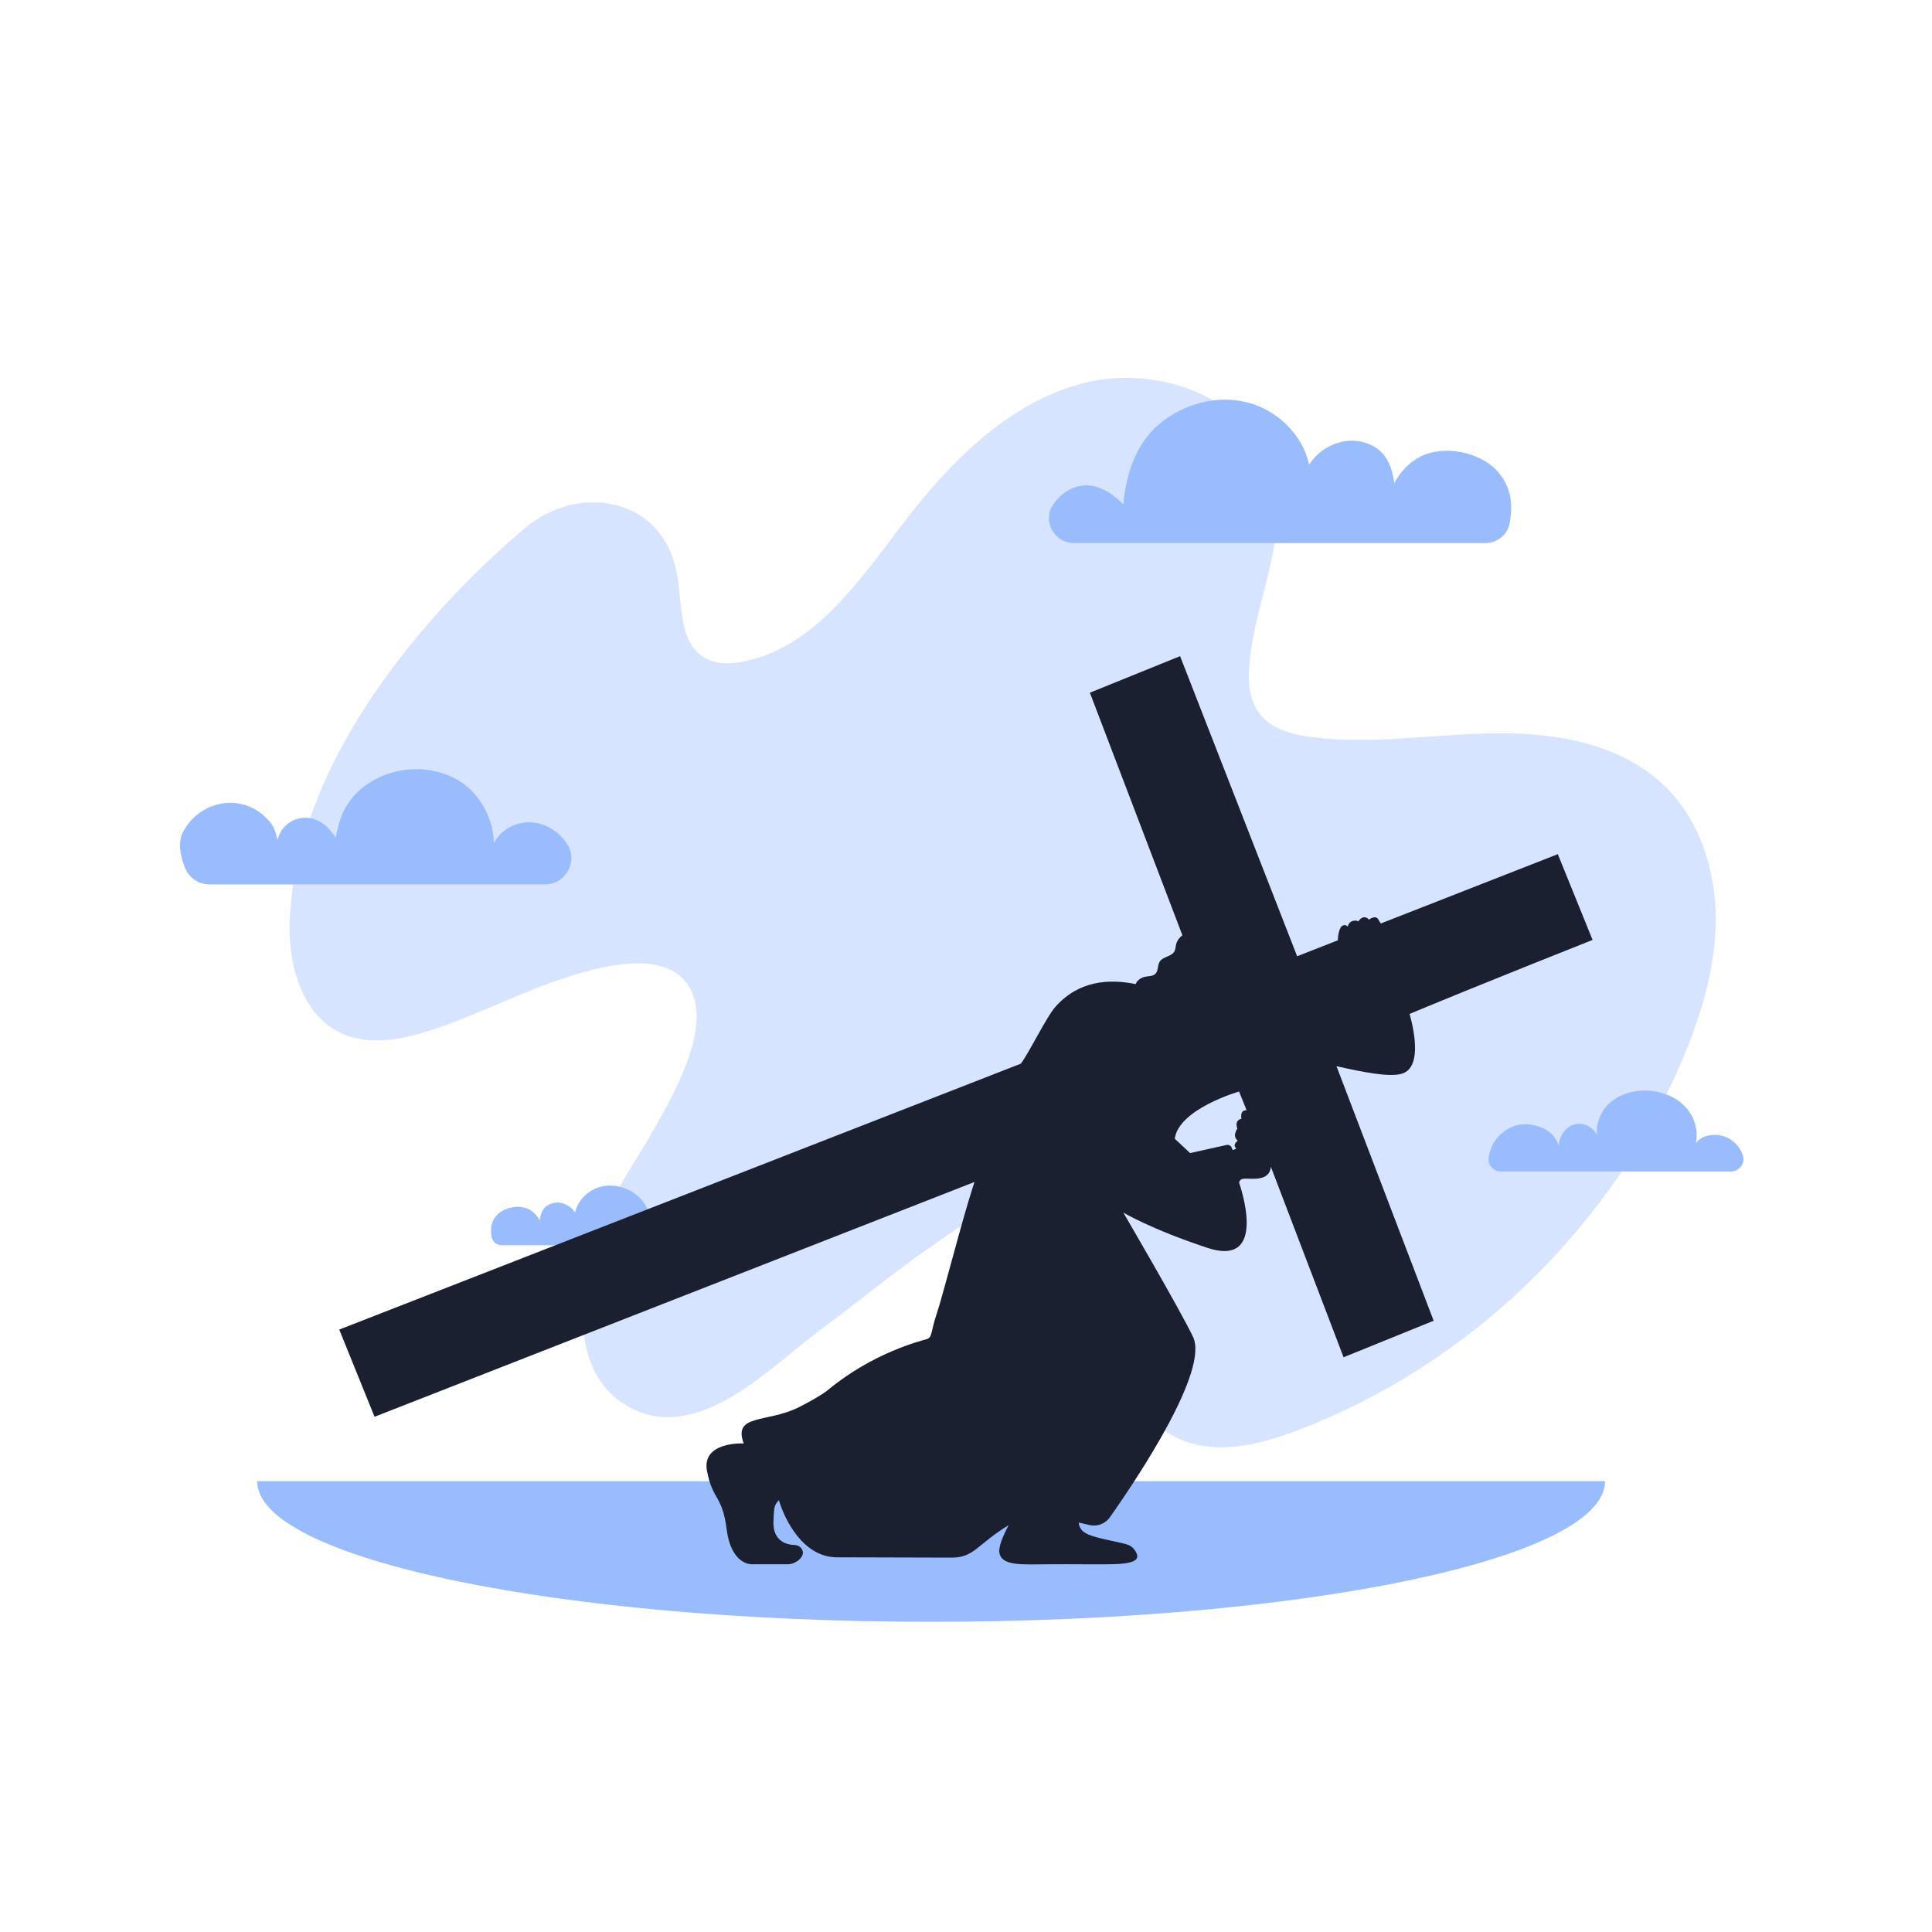 <?xml version="1.0" encoding="utf-8"?>
<!-- Generator: Adobe Illustrator 27.5.0, SVG Export Plug-In . SVG Version: 6.00 Build 0)  -->
<svg version="1.1" xmlns="http://www.w3.org/2000/svg" xmlns:xlink="http://www.w3.org/1999/xlink" x="0px" y="0px"
	 viewBox="0 0 500 500" style="enable-background:new 0 0 500 500;" xml:space="preserve">
<rect x="0" y="0" width="500" height="500" fill="#808080" stroke="none"/>
<g id="BACKGROUND">
	<rect style="fill:#FFFFFF;stroke:#FFFFFF;stroke-miterlimit:10;" width="500" height="500"/>
</g>
<g id="OBJECTS">
	<path style="fill:#D6E4FF;" d="M86.501,197.037c-6.698,13.351-11.04,27.447-11.538,41.667
		c-0.394,11.232,3.265,24.095,13.496,28.747c6.612,3.007,14.354,1.805,21.31-0.286c12.151-3.653,23.375-9.752,35.397-13.755
		c8.397-2.796,25.253-7.877,32.189,0.569c8.188,9.975-2.79,28.77-7.905,37.92c-4.687,8.385-10.435,16.17-13.96,25.171
		c-5.647,14.419-9.155,38.259,7.513,47.178c17.831,9.541,36.386-10.502,49.415-20.16c9.774-7.245,19.148-15.034,29.189-21.917
		c8.82-6.046,21.125-16.074,32.021-9.037c5.347,3.454,7.591,10.066,9.077,16.255c3.985,16.592,7.39,36.78,23.166,43.283
		c9.452,3.896,20.259,1.146,29.821-2.473c44.697-16.918,81.82-52.884,100.143-97.023c4.746-11.434,8.312-23.584,8.189-35.964
		c-0.123-12.379-4.272-25.07-13.132-33.716c-11.299-11.026-28.251-13.926-44.036-13.714c-15.786,0.212-31.622,2.975-47.284,0.996
		c-5.123-0.647-10.634-2.079-13.718-6.221c-2.64-3.545-2.9-8.312-2.516-12.716c1.464-16.795,10.676-33.515,5.944-49.696
		c-5.633-19.262-29.901-28.089-49.286-22.893c-19.384,5.196-34.32,20.527-46.485,36.489c-11.264,14.78-22.976,31.968-41.222,35.491
		c-3.26,0.629-6.81,0.73-9.717-0.872c-7.299-4.023-5.808-14.643-7.568-22.791c-4.166-19.285-25.638-22.321-39.125-10.914
		C117.537,152.17,98.339,173.44,86.501,197.037z"/>
	<g>
		<path style="fill:#99BCFF;" d="M54.211,228.888h86.803c5.341,0,8.691-5.916,5.798-10.406c-0.021-0.032-0.042-0.064-0.062-0.096
			c-2.092-3.206-5.713-5.447-9.539-5.575c-3.826-0.128-7.717,2.001-9.408,5.435c-0.028-6.389-3.702-13.042-9.195-16.305
			c-5.493-3.263-12.473-3.702-18.493-1.559c-4.691,1.67-8.917,4.954-11.111,9.424c-1.07,2.18-1.638,4.568-2.119,6.948
			c-0.787-1.058-1.736-2.404-2.777-3.214c-0.718-0.558-1.493-1.051-2.336-1.39c-1.979-0.796-4.306-0.675-6.192,0.321
			c-1.886,0.996-3.298,2.85-3.757,4.933c-0.369-1.717-0.764-3.212-1.874-4.574c-2.884-3.539-7.178-5.471-11.718-4.993
			c-4.54,0.478-8.756,3.367-10.84,7.429c-1.393,2.715-0.779,6.114,0.455,9.254C48.878,227.145,51.391,228.888,54.211,228.888z"/>
		<path style="fill:#99BCFF;" d="M388.457,303.178h59.526c2.126,0,3.726-2.044,3.1-4.076c-0.004-0.013-0.008-0.026-0.012-0.039
			c-0.588-1.865-1.92-3.485-3.636-4.423c-1.716-0.938-3.798-1.185-5.686-0.673c-1.144,0.31-2.262,0.936-2.854,1.962
			c0.743-3.441-0.458-7.214-2.943-9.706c-2.486-2.492-6.009-3.809-9.525-3.974c-3.299-0.155-6.711,0.698-9.292,2.758
			c-2.581,2.06-4.21,5.402-3.823,8.682c-1.106-2.12-3.772-3.403-6.035-2.631c-2.263,0.772-3.83,3.124-3.851,5.515
			c-0.588-1.98-2.159-3.747-4.05-4.58c-1.89-0.833-4.116-1.257-6.153-0.909c-2.037,0.348-3.973,1.495-5.389,2.999
			c-1.307,1.388-2.341,3.521-2.583,5.582C385.032,301.544,386.562,303.178,388.457,303.178z"/>
		<path style="fill:#99BCFF;" d="M384.407,140.547H277.952c-4.963,0-8.208-5.468-5.57-9.671c0.018-0.028,0.036-0.057,0.054-0.085
			c1.81-2.813,4.833-4.973,8.172-5.161c3.842-0.216,7.385,2.117,10.079,4.865c0.874-7.989,3.219-15.601,9.369-20.775
			c6.15-5.174,14.735-7.537,22.541-5.625c7.806,1.912,14.501,8.292,16.206,16.145c2.995-4.659,8.893-7.286,14.214-5.75
			c1.759,0.507,3.428,1.408,4.684,2.741c1.972,2.092,2.757,5.029,3.149,7.877c1.632-3.377,4.849-6.462,8.412-7.633
			c4.68-1.539,9.994-0.808,14.307,1.446c2.091,1.093,3.934,2.664,5.236,4.633c2.45,3.705,2.643,7.7,1.914,11.813
			C390.184,138.389,387.478,140.547,384.407,140.547z"/>
		<path style="fill:#99BCFF;" d="M129.857,322.261h44.292c2.065,0,3.415-2.275,2.317-4.024c-0.007-0.012-0.015-0.023-0.022-0.035
			c-0.753-1.17-2.011-2.069-3.4-2.147c-1.598-0.09-3.073,0.881-4.193,2.024c-0.363-3.324-1.339-6.491-3.898-8.644
			c-2.559-2.152-6.131-3.136-9.378-2.34c-3.248,0.796-6.033,3.45-6.743,6.717c-1.246-1.938-3.7-3.031-5.914-2.392
			c-0.732,0.211-1.426,0.586-1.949,1.14c-0.82,0.87-1.147,2.092-1.31,3.277c-0.679-1.405-2.018-2.689-3.5-3.176
			c-1.947-0.64-4.158-0.336-5.953,0.601c-0.87,0.455-1.637,1.108-2.178,1.927c-1.019,1.542-1.1,3.203-0.796,4.915
			C127.453,321.363,128.579,322.261,129.857,322.261z"/>
	</g>
	<path style="fill:#99BCFF;" d="M66.561,383.331c0,20.1,78.087,36.394,174.412,36.394c96.325,0,174.412-16.294,174.412-36.394
		H66.561z"/>
	<g>
		<path style="fill:#1B2030;" d="M362.447,277.97c5.466-1.227,3.768-10.435,2.359-15.575c20.103-8.357,47.353-19.142,47.353-19.142
			l-8.999-22.197l-45.824,17.946c-0.161-0.27-0.367-0.615-0.631-1.056c-0.767-1.28-2.41,0.071-2.41,0.071s-0.532-0.752-1.451-0.605
			c-0.703,0.113-1.355,1.074-1.355,1.074s-0.268-0.422-1.382-0.145c-1.114,0.277-1.298,1.465-1.298,1.465s-0.638-0.791-1.546-0.123
			c-0.548,0.404-1.02,2.077-1.02,3.663l-10.544,4.129l-30.294-77.666l-23.347,9.46l23.947,62.779
			c0.063-0.033,0.127-0.057,0.009,0.023c-0.855,0.575-1.473,1.494-1.683,2.503c-0.111,0.532-0.117,1.098-0.361,1.584
			c-0.719,1.427-2.986,1.358-3.842,2.707c-0.603,0.949-0.316,2.341-1.106,3.141c-0.67,0.678-1.761,0.587-2.694,0.782
			c-0.802,0.168-1.561,0.597-2.06,1.248c-0.151,0.196-0.265,0.417-0.36,0.646c-6.932-1.419-14.695-0.891-20.682,5.777
			c-2.436,2.714-6.741,11.756-9.034,14.816L87.797,344.095l9.135,22.564l155.275-60.767c-0.124,0.376-0.245,0.741-0.357,1.079
			c-2.768,8.385-7.772,28.105-9.404,32.938c-1.632,4.833-1.082,6.185-2.651,6.672c-1.569,0.469-13.813,3.444-25.589,13.2
			c0,0-1.704,1.47-7.358,4.355c-8.25,4.202-17.24,1.668-14.382,9.422c0,0-10.955-0.568-9.494,7.132
			c1.461,7.7,3.913,6.05,5.112,15.211c1.19,9.161,6.438,8.932,6.438,8.932h9.251c1.28,0,2.561-0.583,3.408-1.565
			c0.415-0.478,0.712-1.091,0.577-1.74c-0.144-0.658-0.568-1.181-1.172-1.461c-0.694-0.316-1.398-0.207-2.119-0.343
			c-0.451-0.081-0.893-0.207-1.307-0.388c-1.001-0.433-1.83-1.172-2.335-2.137c-0.577-1.109-0.712-2.398-0.649-3.625
			c0.153-3.228,0.09-3.994,1.406-5.329c1.416,4.869,6.204,14.787,15.022,14.787l29.674,0.081c5.875,0,6.519-3.372,14.76-8.404
			c-1.452,2.741-2.687,5.644-2.398,7.186c0.649,3.426,5.845,2.98,12.923,2.936c7.281-0.045,9.105,0.049,15.537,0
			c6.364-0.049,8.13-1.079,6.84-3.233c-1.289-2.155-2.38-1.911-7.998-3.219c-5.004-1.154-6.42-1.921-6.789-4.346
			c1.073,0.252,2.065,0.478,2.939,0.667c1.966,0.415,3.976-0.379,5.139-2.02c7.835-11.126,25.589-38.032,21.541-46.661
			c-3.12-6.645-18.042-32.162-18.06-32.216c0,0,7.117,4.301,21.762,9.137c16.158,5.336,8.218-16.793,8.218-16.793
			c0.018-0.433,0.243-1.118,1.56-1.118c1.93,0,6.372,0.659,6.643-3.076l18.824,49.309l23.309-9.46l-25.148-65.873
			C352.958,277.516,359.125,278.716,362.447,277.97z M322.325,287.354c-1.489,0.094-1.043,2.174-1.043,2.174
			s-0.913,0.127-1.203,1.012c-0.222,0.677,0.168,1.588,0.168,1.588s-0.333,0.153-0.599,1.27c-0.266,1.117,0.706,1.826,0.706,1.826
			s-0.891,0.517-0.819,1.317c0.02,0.223,0.183,0.483,0.43,0.754c-0.291,0.127-0.937,0.322-0.976,0.343l-0.191-0.554
			c-0.19-0.551-0.755-0.88-1.328-0.773l-9.473,2.104l-3.967-3.715c1.037-7.736,16.636-12.217,16.636-12.217l1.569,3.877l0.372,0.976
			C322.513,287.342,322.426,287.348,322.325,287.354z"/>
		<path style="fill:#1B2030;" d="M306.013,242.071l-0.009-0.023C305.939,242.082,305.876,242.124,306.013,242.071z"/>
	</g>
</g>
</svg>
